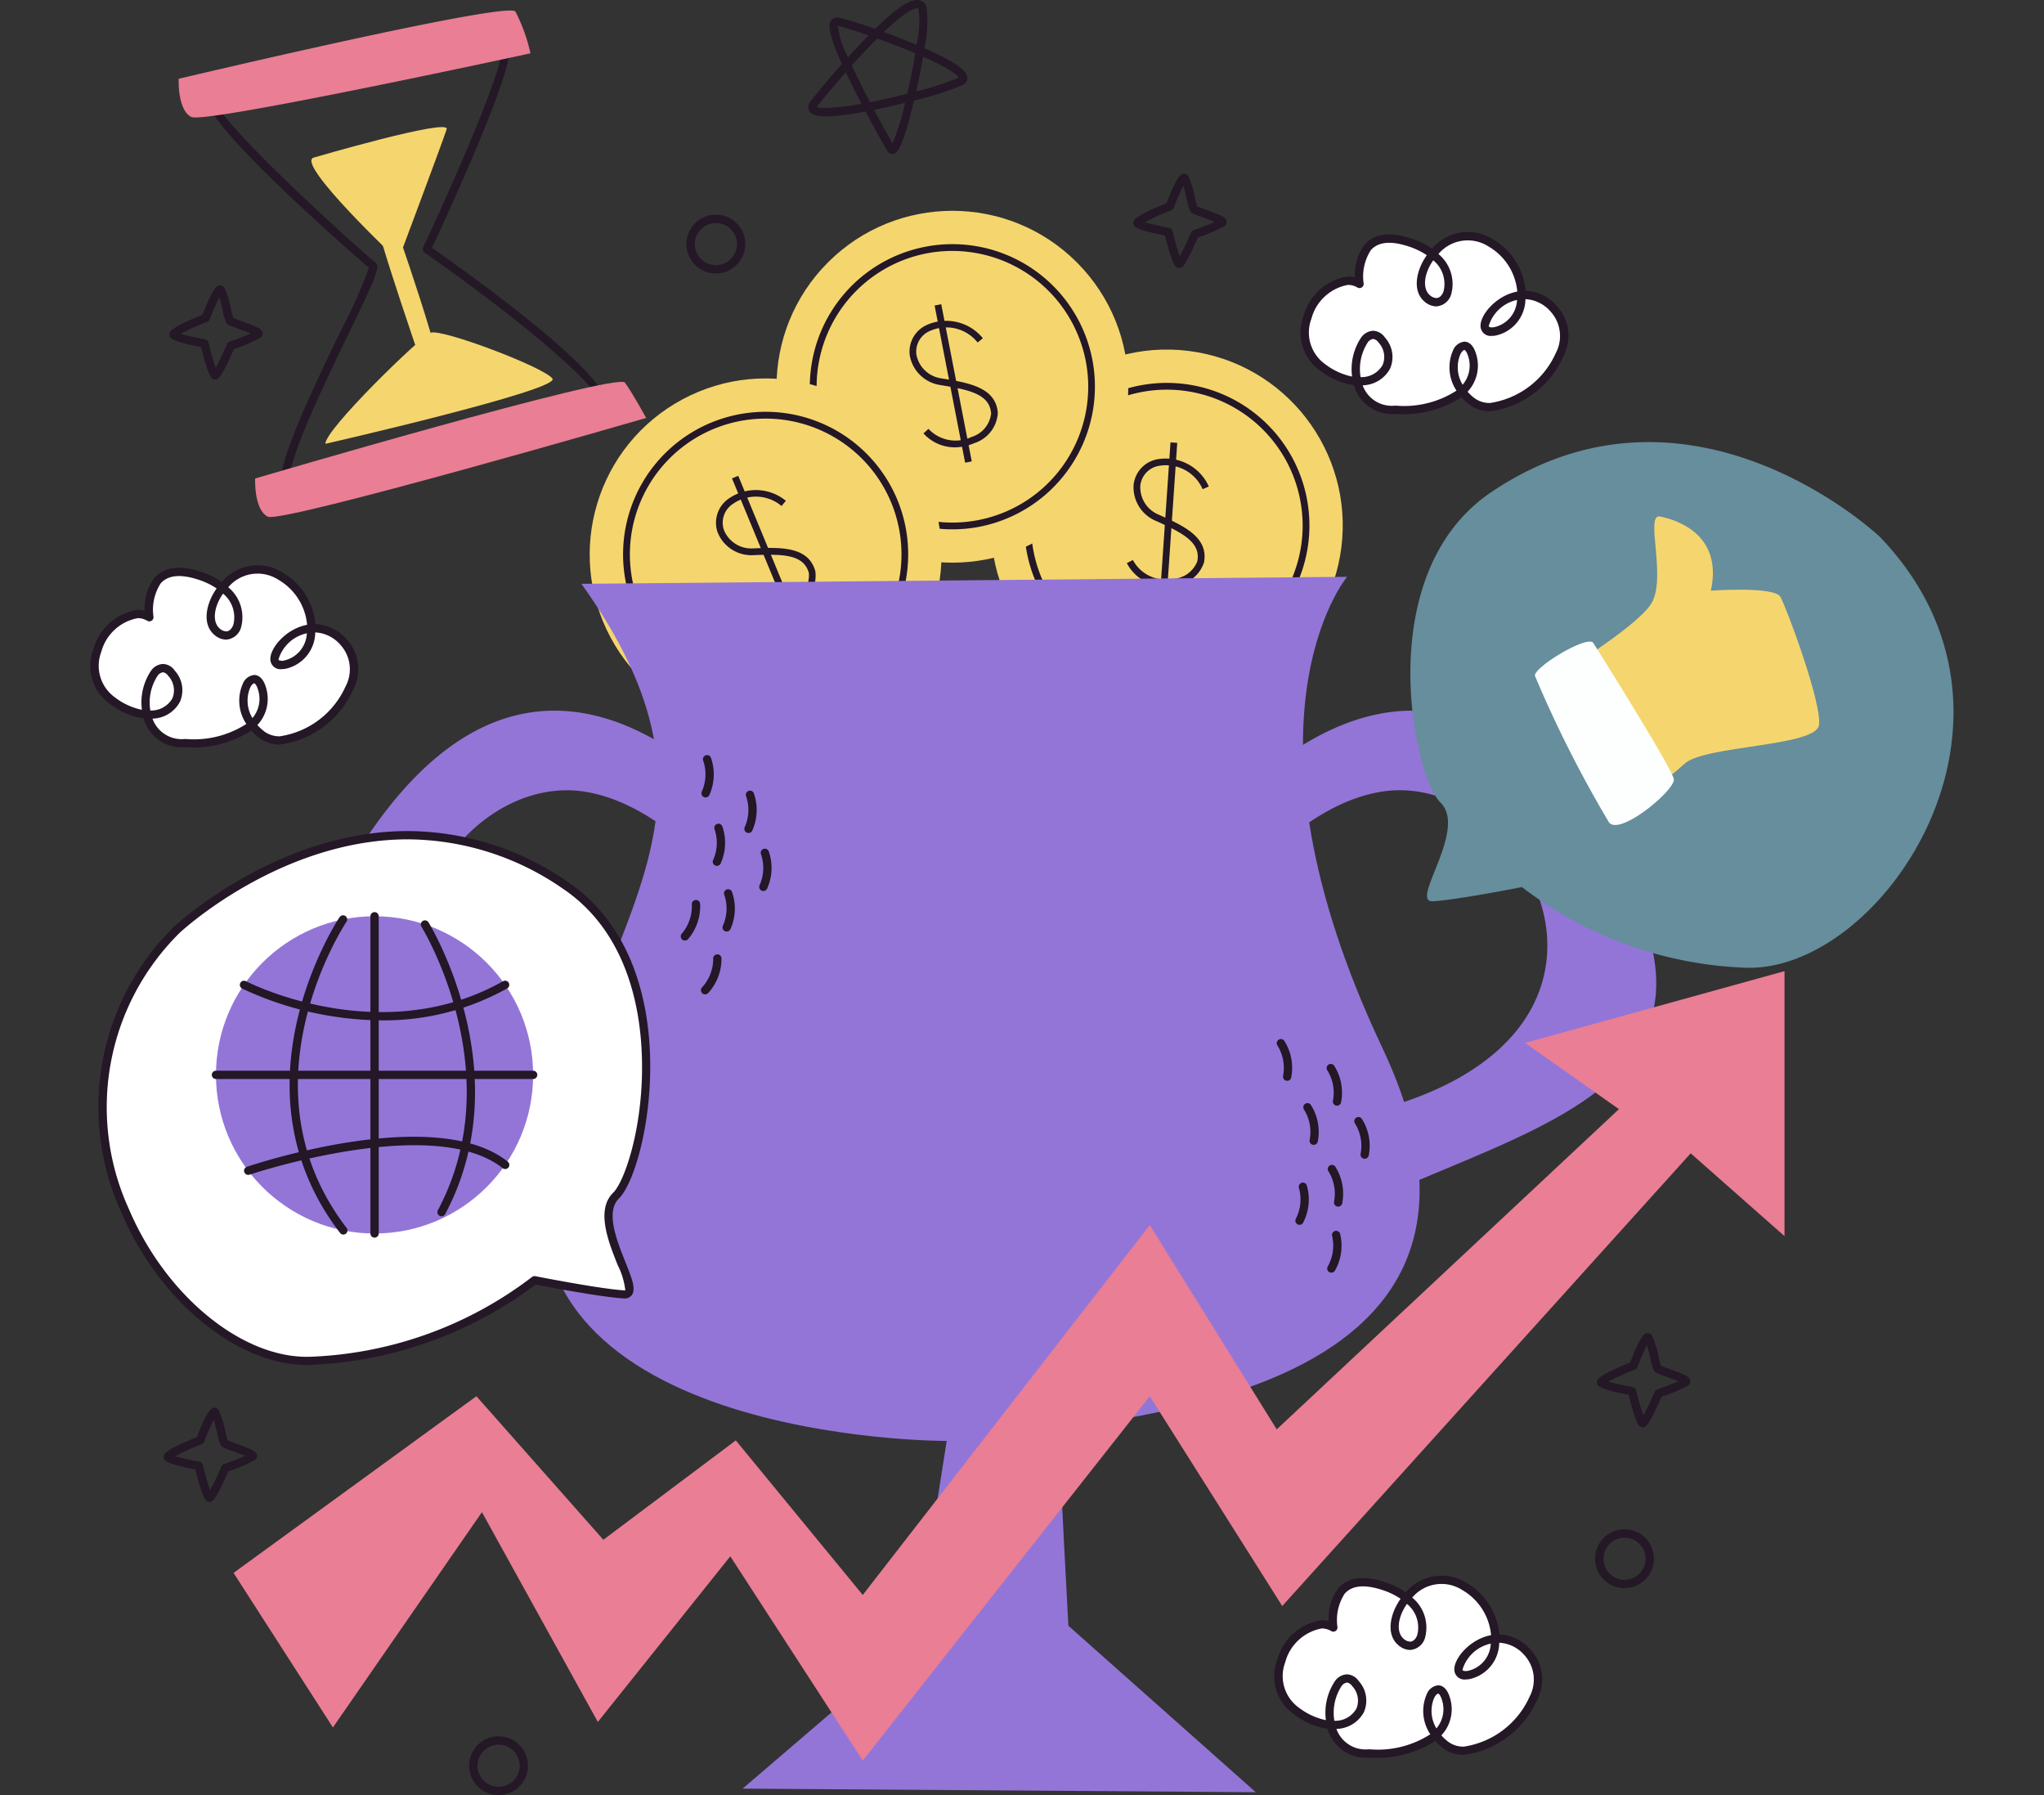 <svg xmlns="http://www.w3.org/2000/svg" xmlns:xlink="http://www.w3.org/1999/xlink" width="123" height="108" viewBox="0 0 123 108">
  <rect x="0" y="0" width="123" height="108" fill="#333333" stroke="none"/>
  <defs>
    <clipPath id="avalibale-points">
      <rect id="Rectangle_29485" data-name="Rectangle 29485" width="123" height="108" transform="translate(333 237)" fill="#fff" stroke="#707070" stroke-width="1"/>
    </clipPath>
  </defs>
  <g id="Mask_Group_704" data-name="Mask Group 704" transform="translate(-333 -237)" clip-path="url(#avalibale-points)">
    <g id="svgexport-6_-_2022-05-11T140558.369" data-name="svgexport-6 - 2022-05-11T140558.369" transform="translate(338.446 234.946)">
      <g id="Group_14764" data-name="Group 14764">
        <g id="Group_14763" data-name="Group 14763">
          <g id="Group_14680" data-name="Group 14680">
            <g id="Group_14675" data-name="Group 14675">
              <circle id="Ellipse_2830" data-name="Ellipse 2830" cx="10.585" cy="10.585" r="10.585" transform="translate(52.507 42.258) rotate(-80.003)" fill="#f5d66e"/>
            </g>
            <g id="Group_14679" data-name="Group 14679">
              <g id="Group_14676" data-name="Group 14676">
                <path id="Path_12801" data-name="Path 12801" d="M64.184,42.23a8.58,8.58,0,1,1,9.146-7.973A8.589,8.589,0,0,1,64.184,42.23ZM65.33,25.517a8.172,8.172,0,1,0,7.594,8.712A8.181,8.181,0,0,0,65.33,25.517Z" fill="#241726"/>
              </g>
              <g id="Group_14677" data-name="Group 14677">
                <path id="Path_12802" data-name="Path 12802" d="M64.516,37.312a2.54,2.54,0,0,1-2.152-1.378l.361-.188a2.236,2.236,0,0,0,2.384,1.138,1.669,1.669,0,0,0,1.495-1.06c.215-1.13-.852-1.7-2.505-2.437a2.186,2.186,0,0,1-1.326-2.2,1.76,1.76,0,0,1,1.547-1.52,2.851,2.851,0,0,1,2.976,1.654l-.372.166a2.4,2.4,0,0,0-2.53-1.42,1.354,1.354,0,0,0-1.216,1.167,1.775,1.775,0,0,0,1.088,1.778c1.49.665,3.03,1.353,2.739,2.885a2.036,2.036,0,0,1-1.836,1.387A3.053,3.053,0,0,1,64.516,37.312Z" fill="#241726"/>
              </g>
              <g id="Group_14678" data-name="Group 14678">
                <rect id="Rectangle_29482" data-name="Rectangle 29482" width="9.632" height="0.407" transform="translate(64.331 38.279) rotate(-86.078)" fill="#241726"/>
              </g>
            </g>
          </g>
          <g id="Group_14686" data-name="Group 14686">
            <g id="Group_14681" data-name="Group 14681">
              <circle id="Ellipse_2831" data-name="Ellipse 2831" cx="10.585" cy="10.585" r="10.585" transform="translate(36.897 25.322) rotate(-45)" fill="#f5d66e"/>
            </g>
            <g id="Group_14685" data-name="Group 14685">
              <g id="Group_14682" data-name="Group 14682">
                <path id="Path_12803" data-name="Path 12803" d="M53.5,33.744a8.579,8.579,0,1,1,6.786-10.058A8.589,8.589,0,0,1,53.5,33.744ZM50.309,17.3a8.172,8.172,0,1,0,9.58,6.464A8.181,8.181,0,0,0,50.309,17.3Z" fill="#241726"/>
              </g>
              <g id="Group_14683" data-name="Group 14683">
                <path id="Path_12804" data-name="Path 12804" d="M52.558,28.907a2.539,2.539,0,0,1-2.434-.778l.3-.275a2.236,2.236,0,0,0,2.6.486,1.669,1.669,0,0,0,1.171-1.409c-.083-1.148-1.261-1.422-3.048-1.71A2.186,2.186,0,0,1,49.3,23.439a1.76,1.76,0,0,1,1.1-1.866,2.85,2.85,0,0,1,3.3.832l-.317.256a2.4,2.4,0,0,0-2.81-.721,1.355,1.355,0,0,0-.875,1.441A1.775,1.775,0,0,0,51.21,24.82c1.611.259,3.277.528,3.389,2.083a2.036,2.036,0,0,1-1.417,1.813A3.045,3.045,0,0,1,52.558,28.907Z" fill="#241726"/>
              </g>
              <g id="Group_14684" data-name="Group 14684">
                <rect id="Rectangle_29483" data-name="Rectangle 29483" width="0.407" height="9.632" transform="translate(50.795 20.435) rotate(-10.993)" fill="#241726"/>
              </g>
            </g>
          </g>
          <g id="Group_14692" data-name="Group 14692">
            <g id="Group_14687" data-name="Group 14687">
              <circle id="Ellipse_2832" data-name="Ellipse 2832" cx="10.585" cy="10.585" r="10.585" transform="translate(26.294 31.087) rotate(-28.218)" fill="#f5d66e"/>
            </g>
            <g id="Group_14691" data-name="Group 14691">
              <g id="Group_14688" data-name="Group 14688">
                <path id="Path_12805" data-name="Path 12805" d="M43.907,43.338a8.58,8.58,0,1,1,4.65-11.207A8.589,8.589,0,0,1,43.907,43.338Zm-6.4-15.481a8.172,8.172,0,1,0,10.675,4.43A8.181,8.181,0,0,0,37.506,27.857Z" fill="#241726"/>
              </g>
              <g id="Group_14689" data-name="Group 14689">
                <path id="Path_12806" data-name="Path 12806" d="M42.018,38.786a2.54,2.54,0,0,1-2.54-.279l.24-.329a2.236,2.236,0,0,0,2.641-.04,1.668,1.668,0,0,0,.868-1.614c-.31-1.108-1.518-1.143-3.327-1.07a2.186,2.186,0,0,1-2.165-1.38,1.76,1.76,0,0,1,.71-2.049,2.85,2.85,0,0,1,3.4.159l-.259.314a2.4,2.4,0,0,0-2.9-.147,1.355,1.355,0,0,0-.571,1.586,1.775,1.775,0,0,0,1.765,1.11c1.63-.066,3.316-.134,3.736,1.367a2.036,2.036,0,0,1-1.028,2.058A3.075,3.075,0,0,1,42.018,38.786Z" fill="#241726"/>
              </g>
              <g id="Group_14690" data-name="Group 14690">
                <rect id="Rectangle_29484" data-name="Rectangle 29484" width="0.407" height="9.631" transform="translate(38.602 30.835) rotate(-22.464)" fill="#241726"/>
              </g>
            </g>
          </g>
          <g id="Group_14713" data-name="Group 14713">
            <g id="Group_14693" data-name="Group 14693">
              <path id="Path_12807" data-name="Path 12807" d="M29.544,37.179l46.073-.423s-7.2,8.622,2.113,28.32c10.556,22.332-19.443,21.98-19.443,23.248s.557,11.54.557,11.54l11.278,10.017-30.879-.217,10.394-8.909,1.886-12.008s-28.069.107-23.924-17.68C30.949,56.694,39.367,50.949,29.544,37.179Z" fill="#9375d8"/>
            </g>
            <g id="Group_14696" data-name="Group 14696">
              <g id="Group_14694" data-name="Group 14694">
                <path id="Path_12808" data-name="Path 12808" d="M42.526,54.842s-13.72-21.2-26.193-1.96,16.215,17.106,22.273,27.8l3.029-.891a11.829,11.829,0,0,0-9.8-10.513c-19.957-4.1-11.111-20.96-2.138-19.6,5.88.891,10.691,8.375,10.691,8.375Z" fill="#9375d8"/>
              </g>
              <g id="Group_14695" data-name="Group 14695">
                <path id="Path_12809" data-name="Path 12809" d="M64.918,54.842s13.72-21.2,26.193-1.96S74.9,69.988,68.838,80.679l-3.029-.891a11.829,11.829,0,0,1,9.8-10.513c19.957-4.1,11.111-20.96,2.138-19.6-5.88.891-10.691,8.375-10.691,8.375Z" fill="#9375d8"/>
              </g>
            </g>
            <g id="Group_14704" data-name="Group 14704">
              <g id="Group_14697" data-name="Group 14697">
                <path id="Path_12810" data-name="Path 12810" d="M75.009,68.576a.258.258,0,0,1-.057-.007.25.25,0,0,1-.185-.3,2.538,2.538,0,0,0-.339-1.816.249.249,0,0,1,.413-.279,3.026,3.026,0,0,1,.412,2.209A.25.25,0,0,1,75.009,68.576Z" fill="#241726"/>
              </g>
              <g id="Group_14698" data-name="Group 14698">
                <path id="Path_12811" data-name="Path 12811" d="M73.607,70.934a.258.258,0,0,1-.057-.007.25.25,0,0,1-.185-.3,2.539,2.539,0,0,0-.339-1.816.249.249,0,0,1,.413-.279,3.027,3.027,0,0,1,.412,2.209A.25.25,0,0,1,73.607,70.934Z" fill="#241726"/>
              </g>
              <g id="Group_14699" data-name="Group 14699">
                <path id="Path_12812" data-name="Path 12812" d="M76.674,71.77a.258.258,0,0,1-.057-.007.25.25,0,0,1-.185-.3,2.537,2.537,0,0,0-.339-1.815.249.249,0,0,1,.413-.279,3.028,3.028,0,0,1,.412,2.209A.249.249,0,0,1,76.674,71.77Z" fill="#241726"/>
              </g>
              <g id="Group_14700" data-name="Group 14700">
                <path id="Path_12813" data-name="Path 12813" d="M72.009,67.079a.258.258,0,0,1-.057-.007.25.25,0,0,1-.185-.3,2.56,2.56,0,0,0-.34-1.816.249.249,0,0,1,.413-.279,3.027,3.027,0,0,1,.412,2.209A.249.249,0,0,1,72.009,67.079Z" fill="#241726"/>
              </g>
              <g id="Group_14701" data-name="Group 14701">
                <path id="Path_12814" data-name="Path 12814" d="M75.078,74.65a.258.258,0,0,1-.057-.007.249.249,0,0,1-.185-.3,2.561,2.561,0,0,0-.34-1.816.249.249,0,0,1,.413-.279,3.027,3.027,0,0,1,.412,2.209A.25.25,0,0,1,75.078,74.65Z" fill="#241726"/>
              </g>
              <g id="Group_14702" data-name="Group 14702">
                <path id="Path_12815" data-name="Path 12815" d="M74.67,78.623a.249.249,0,0,1-.212-.381,2.561,2.561,0,0,0,.258-1.829.249.249,0,0,1,.48-.132,3.027,3.027,0,0,1-.315,2.225A.248.248,0,0,1,74.67,78.623Z" fill="#241726"/>
              </g>
              <g id="Group_14703" data-name="Group 14703">
                <path id="Path_12816" data-name="Path 12816" d="M72.752,75.745a.249.249,0,0,1-.216-.372,2.539,2.539,0,0,0,.185-1.838.249.249,0,1,1,.474-.152,3.027,3.027,0,0,1-.226,2.236A.248.248,0,0,1,72.752,75.745Z" fill="#241726"/>
              </g>
            </g>
            <g id="Group_14712" data-name="Group 14712">
              <g id="Group_14705" data-name="Group 14705">
                <path id="Path_12817" data-name="Path 12817" d="M39.594,52.171a.246.246,0,0,1-.11-.026.249.249,0,0,1-.112-.334,2.54,2.54,0,0,0,.082-1.845.249.249,0,1,1,.465-.178,3.028,3.028,0,0,1-.1,2.245A.249.249,0,0,1,39.594,52.171Z" fill="#241726"/>
              </g>
              <g id="Group_14706" data-name="Group 14706">
                <path id="Path_12818" data-name="Path 12818" d="M37.693,54.148a.246.246,0,0,1-.11-.026.249.249,0,0,1-.112-.334,2.538,2.538,0,0,0,.082-1.845.249.249,0,0,1,.465-.178,3.026,3.026,0,0,1-.1,2.245A.25.25,0,0,1,37.693,54.148Z" fill="#241726"/>
              </g>
              <g id="Group_14707" data-name="Group 14707">
                <path id="Path_12819" data-name="Path 12819" d="M40.489,55.66a.246.246,0,0,1-.11-.026.249.249,0,0,1-.112-.334,2.537,2.537,0,0,0,.082-1.845.249.249,0,1,1,.465-.178,3.025,3.025,0,0,1-.1,2.245A.249.249,0,0,1,40.489,55.66Z" fill="#241726"/>
              </g>
              <g id="Group_14708" data-name="Group 14708">
                <path id="Path_12820" data-name="Path 12820" d="M37.012,50.031a.246.246,0,0,1-.11-.026.249.249,0,0,1-.112-.334,2.54,2.54,0,0,0,.082-1.845.249.249,0,1,1,.465-.178,3.025,3.025,0,0,1-.1,2.245A.249.249,0,0,1,37.012,50.031Z" fill="#241726"/>
              </g>
              <g id="Group_14709" data-name="Group 14709">
                <path id="Path_12821" data-name="Path 12821" d="M38.28,58.1a.246.246,0,0,1-.11-.026.249.249,0,0,1-.112-.334,2.537,2.537,0,0,0,.082-1.845.249.249,0,1,1,.465-.178,3.025,3.025,0,0,1-.1,2.245A.249.249,0,0,1,38.28,58.1Z" fill="#241726"/>
              </g>
              <g id="Group_14710" data-name="Group 14710">
                <path id="Path_12822" data-name="Path 12822" d="M36.981,61.879a.249.249,0,0,1-.176-.425,2.538,2.538,0,0,0,.667-1.723.249.249,0,0,1,.239-.259.244.244,0,0,1,.259.239,3.027,3.027,0,0,1-.813,2.1A.249.249,0,0,1,36.981,61.879Z" fill="#241726"/>
              </g>
              <g id="Group_14711" data-name="Group 14711">
                <path id="Path_12823" data-name="Path 12823" d="M35.768,58.639a.249.249,0,0,1-.183-.418,2.539,2.539,0,0,0,.6-1.748.249.249,0,0,1,.5-.041,3.028,3.028,0,0,1-.728,2.126A.249.249,0,0,1,35.768,58.639Z" fill="#241726"/>
              </g>
            </g>
          </g>
          <g id="Group_14714" data-name="Group 14714">
            <path id="Path_12824" data-name="Path 12824" d="M7.159,92.412c-.185,0-.361,0-.851-1.953-1.657-.319-1.8-.513-1.85-.578a.331.331,0,0,1-.045-.251c.03-.106.1-.351,1.991-1.113.679-1.771.908-1.771,1.061-1.771a.341.341,0,0,1,.234.12,4.868,4.868,0,0,1,.4,1.265c.053.213.116.471.152.584.1.044.319.123.5.188.972.348,1.223.467,1.268.7a.332.332,0,0,1-.093.271,8.793,8.793,0,0,1-1.631.7c-.8,1.822-.971,1.831-1.122,1.839ZM5.09,89.666c.33.1.937.234,1.467.333a.249.249,0,0,1,.2.185c.135.548.312,1.173.439,1.527.183-.329.463-.917.69-1.436a.25.25,0,0,1,.146-.136c.453-.159.964-.355,1.28-.494-.222-.094-.527-.2-.725-.274-.555-.2-.659-.242-.73-.337a2.748,2.748,0,0,1-.239-.785c-.052-.213-.133-.541-.2-.784a13.67,13.67,0,0,0-.578,1.33.25.25,0,0,1-.141.143A16.185,16.185,0,0,0,5.09,89.666Z" fill="#241726"/>
          </g>
          <g id="Group_14716" data-name="Group 14716">
            <g id="Group_14715" data-name="Group 14715">
              <path id="Path_12825" data-name="Path 12825" d="M7.5,24.885c-.185,0-.36,0-.851-1.953-1.657-.319-1.8-.513-1.85-.578a.33.33,0,0,1-.045-.25c.03-.106.1-.351,1.991-1.113.679-1.771.908-1.771,1.061-1.771a.341.341,0,0,1,.234.12,4.855,4.855,0,0,1,.4,1.265c.052.213.116.471.152.583.1.044.319.123.5.189.972.348,1.222.467,1.267.7a.332.332,0,0,1-.092.271,8.776,8.776,0,0,1-1.631.7c-.8,1.822-.971,1.831-1.122,1.839ZM5.428,22.139c.33.1.937.234,1.467.333a.249.249,0,0,1,.2.185c.135.548.312,1.173.439,1.527.183-.329.463-.917.69-1.436a.25.25,0,0,1,.146-.136c.453-.159.964-.355,1.28-.494-.222-.094-.527-.2-.724-.274-.555-.2-.66-.242-.731-.338a2.737,2.737,0,0,1-.239-.784c-.052-.213-.133-.541-.2-.785a13.646,13.646,0,0,0-.578,1.33.25.25,0,0,1-.141.143A16.048,16.048,0,0,0,5.428,22.139Z" fill="#241726"/>
            </g>
          </g>
          <g id="Group_14717" data-name="Group 14717">
            <path id="Path_12826" data-name="Path 12826" d="M65.507,18.173c-.185,0-.361,0-.851-1.953-1.656-.319-1.8-.513-1.85-.578a.331.331,0,0,1-.045-.251c.03-.106.1-.351,1.991-1.113.679-1.771.908-1.771,1.061-1.771a.341.341,0,0,1,.234.12,4.858,4.858,0,0,1,.4,1.265c.053.213.116.471.152.583.1.044.319.123.5.188.972.349,1.223.467,1.268.7a.331.331,0,0,1-.092.271,8.789,8.789,0,0,1-1.631.7c-.8,1.822-.971,1.831-1.122,1.839Zm-2.069-2.746c.33.1.937.234,1.467.333a.249.249,0,0,1,.2.185c.135.548.312,1.173.439,1.527.183-.329.463-.917.689-1.436a.25.25,0,0,1,.146-.136c.452-.159.964-.355,1.28-.494-.222-.094-.527-.2-.725-.274-.555-.2-.659-.242-.73-.337a2.744,2.744,0,0,1-.239-.784c-.053-.213-.133-.541-.2-.785a13.761,13.761,0,0,0-.578,1.33.25.25,0,0,1-.141.143A16.04,16.04,0,0,0,63.438,15.427Z" fill="#241726"/>
          </g>
          <g id="Group_14718" data-name="Group 14718">
            <path id="Path_12827" data-name="Path 12827" d="M93.407,87.923c-.185,0-.361,0-.851-1.953-1.656-.319-1.8-.513-1.85-.578a.331.331,0,0,1-.045-.251c.03-.106.1-.351,1.991-1.113.679-1.771.908-1.771,1.061-1.771a.341.341,0,0,1,.234.12,4.858,4.858,0,0,1,.4,1.265c.053.213.116.471.152.583.1.044.319.123.5.188.972.349,1.223.467,1.268.7a.331.331,0,0,1-.092.271,8.783,8.783,0,0,1-1.631.7c-.8,1.822-.971,1.831-1.122,1.839Zm-2.069-2.746c.33.1.937.234,1.467.333a.249.249,0,0,1,.2.185c.135.548.312,1.173.439,1.527.183-.329.463-.917.689-1.436a.25.25,0,0,1,.146-.136c.452-.159.964-.355,1.28-.494-.222-.094-.527-.2-.725-.274-.555-.2-.659-.242-.73-.337a2.744,2.744,0,0,1-.239-.784c-.053-.213-.133-.541-.2-.785a13.758,13.758,0,0,0-.578,1.33.25.25,0,0,1-.141.143A16.087,16.087,0,0,0,91.338,85.177Z" fill="#241726"/>
          </g>
          <g id="Group_14723" data-name="Group 14723">
            <g id="Group_14720" data-name="Group 14720">
              <g id="Group_14719" data-name="Group 14719">
                <path id="Path_12828" data-name="Path 12828" d="M3.54,39.184s-.517-3.646,3.009-2.5,2.413,4.5,1.062,3.37,1.125-5.035,3.831-3.334,2.137,5.059.232,5.325,1.117-3.914,3.545-1.375-2.773,7.264-4.935,5.567-.51-4.487.021-2.8-.841,3.356-4.647,3.328-2.131-5.9-.784-4.209-.843,3.636-3.547,1.655S1.646,38.049,3.54,39.184Z" fill="#fff"/>
              </g>
            </g>
            <g id="Group_14722" data-name="Group 14722">
              <g id="Group_14721" data-name="Group 14721">
                <path id="Path_12829" data-name="Path 12829" d="M5.753,47.014h-.1A2.384,2.384,0,0,1,3.2,45.276a4.354,4.354,0,0,1-2.02-.864,2.787,2.787,0,0,1-1.006-3.29,3.265,3.265,0,0,1,2.669-2.379,1.6,1.6,0,0,1,.421.055,3,3,0,0,1,.577-1.97c.572-.658,1.517-.793,2.785-.381a4.809,4.809,0,0,1,1.277.62,2.82,2.82,0,0,1,3.672-.557A3.986,3.986,0,0,1,13.534,39.6a2.626,2.626,0,0,1,1.866.9,2.658,2.658,0,0,1,.411,3.041A5.637,5.637,0,0,1,11.4,46.848a2,2,0,0,1-1.266-.413,3.451,3.451,0,0,1-.455-.426A6.48,6.48,0,0,1,5.753,47.014ZM3.73,45.29a1.862,1.862,0,0,0,1.931,1.226h.093a5.815,5.815,0,0,0,3.623-.906A2.52,2.52,0,0,1,9.162,43.2a.827.827,0,0,1,.688-.536c.177,0,.5.09.693.7a2.3,2.3,0,0,1-.5,2.311,2.975,2.975,0,0,0,.394.37,1.511,1.511,0,0,0,.959.307,5.167,5.167,0,0,0,3.955-3.005,2.191,2.191,0,0,0-.313-2.5,2.15,2.15,0,0,0-1.513-.745,2.267,2.267,0,0,1-1.817,2.194,1.431,1.431,0,0,1-.2.015h0a.606.606,0,0,1-.685-.58c-.031-.687.949-1.852,2.211-2.086a3.491,3.491,0,0,0-1.727-2.71,2.309,2.309,0,0,0-3.018.45,2.337,2.337,0,0,1,.772,2.412,1,1,0,0,1-.907.739h0a1.1,1.1,0,0,1-.7-.288c-.747-.625-.522-1.86.136-2.791a4.33,4.33,0,0,0-1.116-.533c-1.06-.345-1.817-.27-2.254.234a2.917,2.917,0,0,0-.431,1.994.249.249,0,0,1-.375.249,1.092,1.092,0,0,0-.568-.157,2.8,2.8,0,0,0-2.2,2.036,2.341,2.341,0,0,0,.827,2.733,4,4,0,0,0,1.622.747,3.417,3.417,0,0,1,.545-2.349A.937.937,0,0,1,4.362,42a.9.9,0,0,1,.707.4,1.746,1.746,0,0,1,.31,1.883A1.924,1.924,0,0,1,3.73,45.29Zm6.12-2.125c-.043,0-.147.071-.242.261a2.024,2.024,0,0,0,.138,1.831,1.787,1.787,0,0,0,.322-1.745C9.978,43.229,9.878,43.165,9.85,43.165ZM4.362,42.5a.481.481,0,0,0-.33.219A2.949,2.949,0,0,0,3.6,44.8a1.462,1.462,0,0,0,1.326-.729,1.269,1.269,0,0,0-.251-1.356A.477.477,0,0,0,4.362,42.5Zm8.657-2.345a2.277,2.277,0,0,0-1.7,1.551c0,.046,0,.1.188.1.031.017.083,0,.129-.01A1.755,1.755,0,0,0,13.019,40.155ZM7.976,37.769c-.564.8-.664,1.71-.2,2.1a.628.628,0,0,0,.384.171h0c.185,0,.348-.152.437-.406A1.833,1.833,0,0,0,7.976,37.769Z" fill="#241726"/>
              </g>
            </g>
          </g>
          <g id="Group_14726" data-name="Group 14726">
            <g id="Group_14724" data-name="Group 14724">
              <path id="Path_12830" data-name="Path 12830" d="M76.365,19.13s-.517-3.646,3.009-2.5,2.413,4.5,1.062,3.37,1.125-5.035,3.831-3.334,2.137,5.059.232,5.325,1.117-3.914,3.545-1.375-2.773,7.264-4.935,5.567-.51-4.487.021-2.8-.841,3.356-4.647,3.328-2.131-5.9-.784-4.209-.843,3.636-3.547,1.655S74.47,18,76.365,19.13Z" fill="#fff"/>
            </g>
            <g id="Group_14725" data-name="Group 14725">
              <path id="Path_12831" data-name="Path 12831" d="M78.579,26.96h-.1a2.384,2.384,0,0,1-2.456-1.738,4.352,4.352,0,0,1-2.02-.864A2.787,2.787,0,0,1,73,21.068a3.265,3.265,0,0,1,2.669-2.379,1.6,1.6,0,0,1,.421.055,3,3,0,0,1,.577-1.969c.572-.659,1.518-.793,2.785-.381a4.8,4.8,0,0,1,1.277.62,2.82,2.82,0,0,1,3.672-.557,3.985,3.985,0,0,1,1.958,3.091,2.627,2.627,0,0,1,1.866.9,2.657,2.657,0,0,1,.411,3.04,5.637,5.637,0,0,1-4.413,3.307,2,2,0,0,1-1.266-.413,3.449,3.449,0,0,1-.455-.426A6.476,6.476,0,0,1,78.579,26.96Zm-2.025-1.725a1.862,1.862,0,0,0,1.931,1.226h.094a5.812,5.812,0,0,0,3.622-.906,2.52,2.52,0,0,1-.214-2.408.827.827,0,0,1,.687-.536c.177,0,.5.09.693.7a2.3,2.3,0,0,1-.5,2.31,2.962,2.962,0,0,0,.394.37,1.511,1.511,0,0,0,.959.307,5.167,5.167,0,0,0,3.955-3,2.191,2.191,0,0,0-.313-2.5,2.15,2.15,0,0,0-1.513-.745,2.267,2.267,0,0,1-1.817,2.194,1.432,1.432,0,0,1-.2.015h0a.606.606,0,0,1-.685-.58c-.031-.687.949-1.852,2.211-2.086a3.491,3.491,0,0,0-1.727-2.71,2.309,2.309,0,0,0-3.018.45,2.337,2.337,0,0,1,.771,2.412,1,1,0,0,1-.907.739h0a1.1,1.1,0,0,1-.7-.288c-.747-.625-.522-1.86.136-2.791a4.337,4.337,0,0,0-1.116-.534c-1.06-.345-1.817-.27-2.254.234a2.917,2.917,0,0,0-.431,1.994.249.249,0,0,1-.375.249,1.093,1.093,0,0,0-.568-.157,2.8,2.8,0,0,0-2.2,2.036,2.341,2.341,0,0,0,.827,2.733,4.006,4.006,0,0,0,1.622.747,3.418,3.418,0,0,1,.545-2.349.937.937,0,0,1,.72-.406.9.9,0,0,1,.707.4,1.746,1.746,0,0,1,.31,1.883A1.923,1.923,0,0,1,76.554,25.236Zm6.12-2.125c-.043,0-.146.071-.242.261a2.024,2.024,0,0,0,.138,1.831,1.787,1.787,0,0,0,.322-1.745C82.8,23.175,82.7,23.111,82.674,23.111Zm-5.488-.665a.48.48,0,0,0-.33.219,2.948,2.948,0,0,0-.427,2.079,1.462,1.462,0,0,0,1.326-.73,1.268,1.268,0,0,0-.251-1.356A.476.476,0,0,0,77.186,22.446ZM85.844,20.1a2.277,2.277,0,0,0-1.7,1.551c0,.046,0,.1.188.1h0a.93.93,0,0,0,.129-.01A1.756,1.756,0,0,0,85.844,20.1ZM80.8,17.715c-.564.8-.664,1.711-.2,2.1a.628.628,0,0,0,.384.171h0c.184,0,.348-.152.437-.406A1.831,1.831,0,0,0,80.8,17.715Z" fill="#241726"/>
            </g>
          </g>
          <g id="Group_14729" data-name="Group 14729">
            <g id="Group_14727" data-name="Group 14727">
              <path id="Path_12832" data-name="Path 12832" d="M74.784,99.966s-.517-3.646,3.009-2.5,2.413,4.5,1.062,3.37S79.981,95.8,82.687,97.5s2.137,5.059.232,5.325,1.117-3.914,3.545-1.374-2.773,7.264-4.935,5.567-.51-4.487.021-2.8-.841,3.356-4.647,3.328-2.131-5.9-.784-4.209-.843,3.636-3.547,1.655S72.89,98.831,74.784,99.966Z" fill="#fff"/>
            </g>
            <g id="Group_14728" data-name="Group 14728">
              <path id="Path_12833" data-name="Path 12833" d="M77,107.8h-.1a2.384,2.384,0,0,1-2.456-1.738,4.352,4.352,0,0,1-2.02-.864,2.787,2.787,0,0,1-1.006-3.29,3.265,3.265,0,0,1,2.669-2.379,1.6,1.6,0,0,1,.421.055,3,3,0,0,1,.577-1.97c.572-.658,1.518-.793,2.785-.381a4.809,4.809,0,0,1,1.277.62,2.82,2.82,0,0,1,3.672-.557,3.986,3.986,0,0,1,1.958,3.091,2.626,2.626,0,0,1,1.866.9,2.658,2.658,0,0,1,.411,3.041,5.637,5.637,0,0,1-4.413,3.307,2,2,0,0,1-1.266-.413,3.465,3.465,0,0,1-.455-.426A6.482,6.482,0,0,1,77,107.8Zm-2.024-1.725A1.862,1.862,0,0,0,76.9,107.3H77a5.815,5.815,0,0,0,3.623-.906,2.52,2.52,0,0,1-.214-2.408.828.828,0,0,1,.688-.536c.177,0,.5.09.693.7a2.3,2.3,0,0,1-.5,2.31,2.976,2.976,0,0,0,.394.37,1.511,1.511,0,0,0,.959.307,5.167,5.167,0,0,0,3.955-3.005,2.191,2.191,0,0,0-.313-2.5,2.15,2.15,0,0,0-1.513-.745,2.267,2.267,0,0,1-1.817,2.194,1.432,1.432,0,0,1-.2.015h0a.606.606,0,0,1-.685-.58c-.031-.687.949-1.852,2.211-2.086a3.49,3.49,0,0,0-1.727-2.71,2.309,2.309,0,0,0-3.018.45,2.337,2.337,0,0,1,.772,2.412,1,1,0,0,1-.907.739h0a1.1,1.1,0,0,1-.7-.288c-.747-.625-.522-1.86.136-2.791a4.33,4.33,0,0,0-1.116-.533c-1.061-.346-1.817-.27-2.254.233a2.918,2.918,0,0,0-.431,1.994.249.249,0,0,1-.375.249,1.092,1.092,0,0,0-.568-.157,2.8,2.8,0,0,0-2.2,2.036,2.341,2.341,0,0,0,.827,2.733,4,4,0,0,0,1.622.747,3.417,3.417,0,0,1,.545-2.349.937.937,0,0,1,.72-.406.9.9,0,0,1,.707.4,1.747,1.747,0,0,1,.31,1.883A1.924,1.924,0,0,1,74.973,106.071Zm6.12-2.125c-.043,0-.147.071-.242.261a2.024,2.024,0,0,0,.138,1.831,1.787,1.787,0,0,0,.322-1.745C81.223,104.01,81.122,103.946,81.094,103.946Zm-5.488-.665a.48.48,0,0,0-.33.219,2.949,2.949,0,0,0-.428,2.079,1.462,1.462,0,0,0,1.326-.729,1.269,1.269,0,0,0-.251-1.356A.478.478,0,0,0,75.606,103.281Zm8.657-2.345a2.277,2.277,0,0,0-1.7,1.551c0,.046,0,.1.188.1h0a.929.929,0,0,0,.129-.01A1.754,1.754,0,0,0,84.263,100.936ZM79.22,98.55c-.564.8-.664,1.71-.2,2.1a.628.628,0,0,0,.384.171h0c.185,0,.348-.152.437-.406A1.833,1.833,0,0,0,79.22,98.55Z" fill="#241726"/>
            </g>
          </g>
          <g id="Group_14730" data-name="Group 14730">
            <path id="Path_12834" data-name="Path 12834" d="M37.635,18.507h-.008a1.769,1.769,0,1,1,.008,0Zm.005-3.033a1.267,1.267,0,0,0-.011,2.534l.006.249v-.249a1.267,1.267,0,0,0,.005-2.534Z" fill="#241726"/>
          </g>
          <g id="Group_14731" data-name="Group 14731">
            <path id="Path_12835" data-name="Path 12835" d="M24.558,110.054h-.007a1.769,1.769,0,1,1,.007,0Zm.005-3.033a1.267,1.267,0,0,0-.011,2.534l.006.249v-.249a1.267,1.267,0,0,0,.005-2.534Z" fill="#241726"/>
          </g>
          <g id="Group_14732" data-name="Group 14732">
            <path id="Path_12836" data-name="Path 12836" d="M92.314,97.6h-.007a1.769,1.769,0,1,1,.007,0Zm.005-3.033a1.267,1.267,0,0,0-.011,2.534l.006.249V97.1a1.267,1.267,0,0,0,.005-2.534Z" fill="#241726"/>
          </g>
          <g id="Group_14733" data-name="Group 14733">
            <path id="Path_12837" data-name="Path 12837" d="M8.608,96.685,23.222,86.056l7.639,8.636,7.971-5.979,7.639,9.3L63.743,75.76l7.639,12.289L91.975,68.785,86.329,64.8l15.61-4.318V76.424l-5.646-4.982L71.715,98.678,63.743,86.056,46.472,107.978,38.5,95.688l-7.971,9.964L23.555,93.031l-8.968,12.953Z" fill="#ea7e94"/>
          </g>
          <g id="Group_14737" data-name="Group 14737">
            <g id="Group_14734" data-name="Group 14734">
              <path id="Path_12838" data-name="Path 12838" d="M107.667,34.343S96.3,23.578,84.3,31.658c-7.258,4.886-4.714,17.063-3.061,18.684s-1.889,6.013-.468,5.937,5.368-.855,5.368-.855A23.473,23.473,0,0,0,99.5,60.272C107.785,60.687,118.185,45.276,107.667,34.343Z" fill="#668e9d"/>
            </g>
            <g id="Group_14735" data-name="Group 14735">
              <path id="Path_12839" data-name="Path 12839" d="M88.213,42.705s4.648-2.789,5.67-4.276-.372-5.484.558-5.3,3.811,1.023,3.067,4.462c0,0,3.811-.279,4.183.372s2.51,6.414,2.324,7.715S97.137,46.888,95.928,48s-2.882,2.231-3.532,2.045S88.213,42.705,88.213,42.705Z" fill="#f5d66e"/>
            </g>
            <g id="Group_14736" data-name="Group 14736">
              <path id="Path_12840" data-name="Path 12840" d="M90.444,40.753s4.74,7.529,4.834,8.18-3.253,3.439-3.9,2.6a71.671,71.671,0,0,1-4.462-8.83C86.912,42.148,90.165,40.2,90.444,40.753Z" fill="#fdffff"/>
            </g>
          </g>
          <g id="Group_14741" data-name="Group 14741">
            <g id="Group_14740" data-name="Group 14740">
              <g id="Group_14738" data-name="Group 14738">
                <path id="Path_12841" data-name="Path 12841" d="M5.19,57.994s11.368-10.765,23.371-2.685c7.258,4.886,4.714,17.063,3.061,18.684s1.889,6.013.468,5.937-5.368-.855-5.368-.855a23.474,23.474,0,0,1-13.365,4.847C5.072,84.337-5.328,68.927,5.19,57.994Z" fill="#fff"/>
              </g>
              <g id="Group_14739" data-name="Group 14739">
                <path id="Path_12842" data-name="Path 12842" d="M13.028,84.18c-4.209,0-8.909-3.864-11.175-9.188A15.225,15.225,0,0,1,5.011,57.821c.069-.066,6.183-5.768,14.084-5.768A16.985,16.985,0,0,1,28.7,55.1c3.567,2.4,4.635,6.385,4.9,9.3.411,4.475-.8,8.772-1.807,9.765-.812.8-.117,2.537.391,3.808.389.975.646,1.618.4,1.982a.52.52,0,0,1-.461.219c-1.346-.071-4.66-.706-5.336-.838a24.151,24.151,0,0,1-13.42,4.828C13.257,84.177,13.142,84.18,13.028,84.18ZM19.1,52.552c-7.7,0-13.674,5.567-13.733,5.623A14.741,14.741,0,0,0,2.312,74.8c2.249,5.284,6.938,9.087,11.033,8.877a23.4,23.4,0,0,0,13.213-4.786.249.249,0,0,1,.212-.057c.039.008,3.947.777,5.334.851.072.011.079-.006.079-.007a4.538,4.538,0,0,0-.458-1.511c-.559-1.4-1.326-3.32-.277-4.349.785-.77,2.082-4.773,1.66-9.364-.258-2.812-1.281-6.644-4.686-8.936A16.5,16.5,0,0,0,19.1,52.552Z" fill="#241726"/>
              </g>
            </g>
          </g>
          <g id="Group_14751" data-name="Group 14751">
            <g id="Group_14742" data-name="Group 14742">
              <circle id="Ellipse_2833" data-name="Ellipse 2833" cx="9.543" cy="9.543" r="9.543" transform="translate(7.55 57.18)" fill="#9375d8"/>
            </g>
            <g id="Group_14745" data-name="Group 14745">
              <g id="Group_14743" data-name="Group 14743">
                <line id="Line_527" data-name="Line 527" y2="19.086" transform="translate(17.093 57.18)" fill="#fff"/>
              </g>
              <g id="Group_14744" data-name="Group 14744">
                <path id="Path_12843" data-name="Path 12843" d="M17.093,76.515a.249.249,0,0,1-.249-.249V57.18a.249.249,0,0,1,.5,0V76.266A.249.249,0,0,1,17.093,76.515Z" fill="#241726"/>
              </g>
            </g>
            <g id="Group_14746" data-name="Group 14746">
              <path id="Path_12844" data-name="Path 12844" d="M21.123,75.232a.249.249,0,0,1-.22-.366c4.4-8.262-.933-16.971-.988-17.058a.249.249,0,0,1,.422-.265c.056.09,5.547,9.036,1.005,17.557A.25.25,0,0,1,21.123,75.232Z" fill="#241726"/>
            </g>
            <g id="Group_14747" data-name="Group 14747">
              <path id="Path_12845" data-name="Path 12845" d="M15.217,76.33a.248.248,0,0,1-.2-.1c-6.781-8.834-.093-18.9-.025-19a.249.249,0,1,1,.412.28c-.066.1-6.552,9.876.007,18.421a.249.249,0,0,1-.2.4Z" fill="#241726"/>
            </g>
            <g id="Group_14748" data-name="Group 14748">
              <path id="Path_12846" data-name="Path 12846" d="M26.636,66.972H7.55a.249.249,0,0,1,0-.5H26.636a.249.249,0,0,1,0,.5Z" fill="#241726"/>
            </g>
            <g id="Group_14749" data-name="Group 14749">
              <path id="Path_12847" data-name="Path 12847" d="M17.53,63.443a20.1,20.1,0,0,1-8.409-1.915.249.249,0,0,1,.232-.441c.08.042,8.1,4.161,15.475,0a.249.249,0,0,1,.245.434A15.2,15.2,0,0,1,17.53,63.443Z" fill="#241726"/>
            </g>
            <g id="Group_14750" data-name="Group 14750">
              <path id="Path_12848" data-name="Path 12848" d="M9.49,72.739a.249.249,0,0,1-.08-.485c.461-.156,11.345-3.782,15.7-.309a.249.249,0,1,1-.311.389c-4.137-3.3-15.114.355-15.225.392A.243.243,0,0,1,9.49,72.739Z" fill="#241726"/>
            </g>
          </g>
          <g id="Group_14761" data-name="Group 14761">
            <g id="Group_14753" data-name="Group 14753">
              <g id="Group_14752" data-name="Group 14752">
                <path id="Path_12849" data-name="Path 12849" d="M13.843,32.17c-.358,0-1.775.295-1.963.216a.759.759,0,0,1-.416-.45c-.5-1.327,1.33-5.3,3.592-9.965a30.761,30.761,0,0,0,1.7-3.806c-.927-.792-9.893-8.611-9.686-10.1a.422.422,0,0,1,.278-.346c.554-.14,12.985-3.237,16.646-3.237.543,0,1.111.053,1.2.45.312,1.322-3.833,10.294-4.646,12.035,2.943,2.06,11.507,8.248,10.457,9.766C30,28.186,17.46,31.627,13.843,32.17Zm-6.28-24c.1,1.2,8.742,9.05,9.565,9.655.321.236.139.725-1.623,4.361-1.609,3.32-4.042,8.337-3.574,9.571a.257.257,0,0,0,.142.166c.086.036,2.34-.372,2.695-.419,2.859-.379,15-3.856,15.833-5.062.538-.778-5.033-5.378-10.5-9.194a.249.249,0,0,1-.083-.31c1.929-4.11,4.908-10.965,4.7-11.895a2.9,2.9,0,0,0-.72-.07C20.529,4.977,8.575,7.922,7.562,8.174Z" fill="#241726"/>
              </g>
            </g>
            <g id="Group_14755" data-name="Group 14755">
              <g id="Group_14754" data-name="Group 14754">
                <path id="Path_12850" data-name="Path 12850" d="M5.307,6.794S25.1,2.1,25.57,2.75a10.244,10.244,0,0,1,.905,2.512S6.926,9.507,6.073,9.093,5.307,6.794,5.307,6.794Z" fill="#ea7e94"/>
              </g>
            </g>
            <g id="Group_14757" data-name="Group 14757">
              <g id="Group_14756" data-name="Group 14756">
                <path id="Path_12851" data-name="Path 12851" d="M9.908,30.84s21.784-6.41,22.253-5.765S33.437,27.2,33.437,27.2s-21.91,6.354-22.763,5.94S9.908,30.84,9.908,30.84Z" fill="#ea7e94"/>
              </g>
            </g>
            <g id="Group_14758" data-name="Group 14758">
              <path id="Path_12852" data-name="Path 12852" d="M13.432,11.536s8.22-2.407,8-1.708-2.921,7.9-2.921,7.9S12.289,11.863,13.432,11.536Z" fill="#f5d66e"/>
            </g>
            <g id="Group_14759" data-name="Group 14759">
              <path id="Path_12853" data-name="Path 12853" d="M14.134,28.757S28.28,25.518,27.8,24.835s-6.7-3.034-7.337-2.762S14.1,27.908,14.134,28.757Z" fill="#f5d66e"/>
            </g>
            <g id="Group_14760" data-name="Group 14760">
              <path id="Path_12854" data-name="Path 12854" d="M18.154,15.066s3.538,9.969,2.894,10.115l-.644.146s-3.477-10-3.237-10.307S18.154,15.066,18.154,15.066Z" fill="#f5d66e"/>
            </g>
          </g>
          <g id="Group_14762" data-name="Group 14762">
            <path id="Path_12855" data-name="Path 12855" d="M48.244,11.323a.338.338,0,0,1-.3-.188c-.005-.009-.612-1.064-1.308-2.373-2.1.39-3.171.409-3.4-.061a.534.534,0,0,1,.122-.587c.351-.45,1.04-1.287,1.857-2.209-.844-1.877-.806-2.375-.655-2.61a.442.442,0,0,1,.49-.177,22.608,22.608,0,0,1,2.162.675c1.6-1.555,2.209-1.738,2.529-1.738a.571.571,0,0,1,.573.462,7.655,7.655,0,0,1-.135,2.439c2.254.991,2.574,1.457,2.584,1.782a.471.471,0,0,1-.3.442,19.018,19.018,0,0,1-2.907.926C48.8,11.323,48.44,11.323,48.244,11.323ZM47.151,8.662c.482.9.911,1.666,1.11,2.018a14.037,14.037,0,0,0,.757-2.438C48.378,8.4,47.744,8.543,47.151,8.662Zm-3.441-.177a1.49,1.49,0,0,0,.543.065A13.338,13.338,0,0,0,46.4,8.3c-.366-.7-.684-1.337-.949-1.9C44.7,7.247,44.081,8,43.755,8.42A.485.485,0,0,0,43.711,8.485Zm2.1-2.491c.3.637.665,1.379,1.1,2.209.7-.138,1.47-.312,2.24-.506.188-.818.357-1.671.484-2.438-.85-.361-1.684-.675-2.288-.892C46.873,4.834,46.357,5.381,45.808,5.994ZM50.1,5.463c-.112.665-.255,1.387-.412,2.092a17.824,17.824,0,0,0,2.555-.822l.012,0C52.2,6.628,51.865,6.249,50.1,5.463ZM44.976,3.61A5.107,5.107,0,0,0,45.583,5.5c.437-.483.852-.924,1.24-1.316C46.031,3.908,45.334,3.691,44.976,3.61Zm2.764.369c.554.2,1.254.469,1.972.771a6.492,6.492,0,0,0,.127-2.106c-.025-.093-.05-.093-.092-.093C49.588,2.552,49.086,2.7,47.74,3.98Z" fill="#241726"/>
          </g>
        </g>
      </g>
    </g>
  </g>
</svg>
